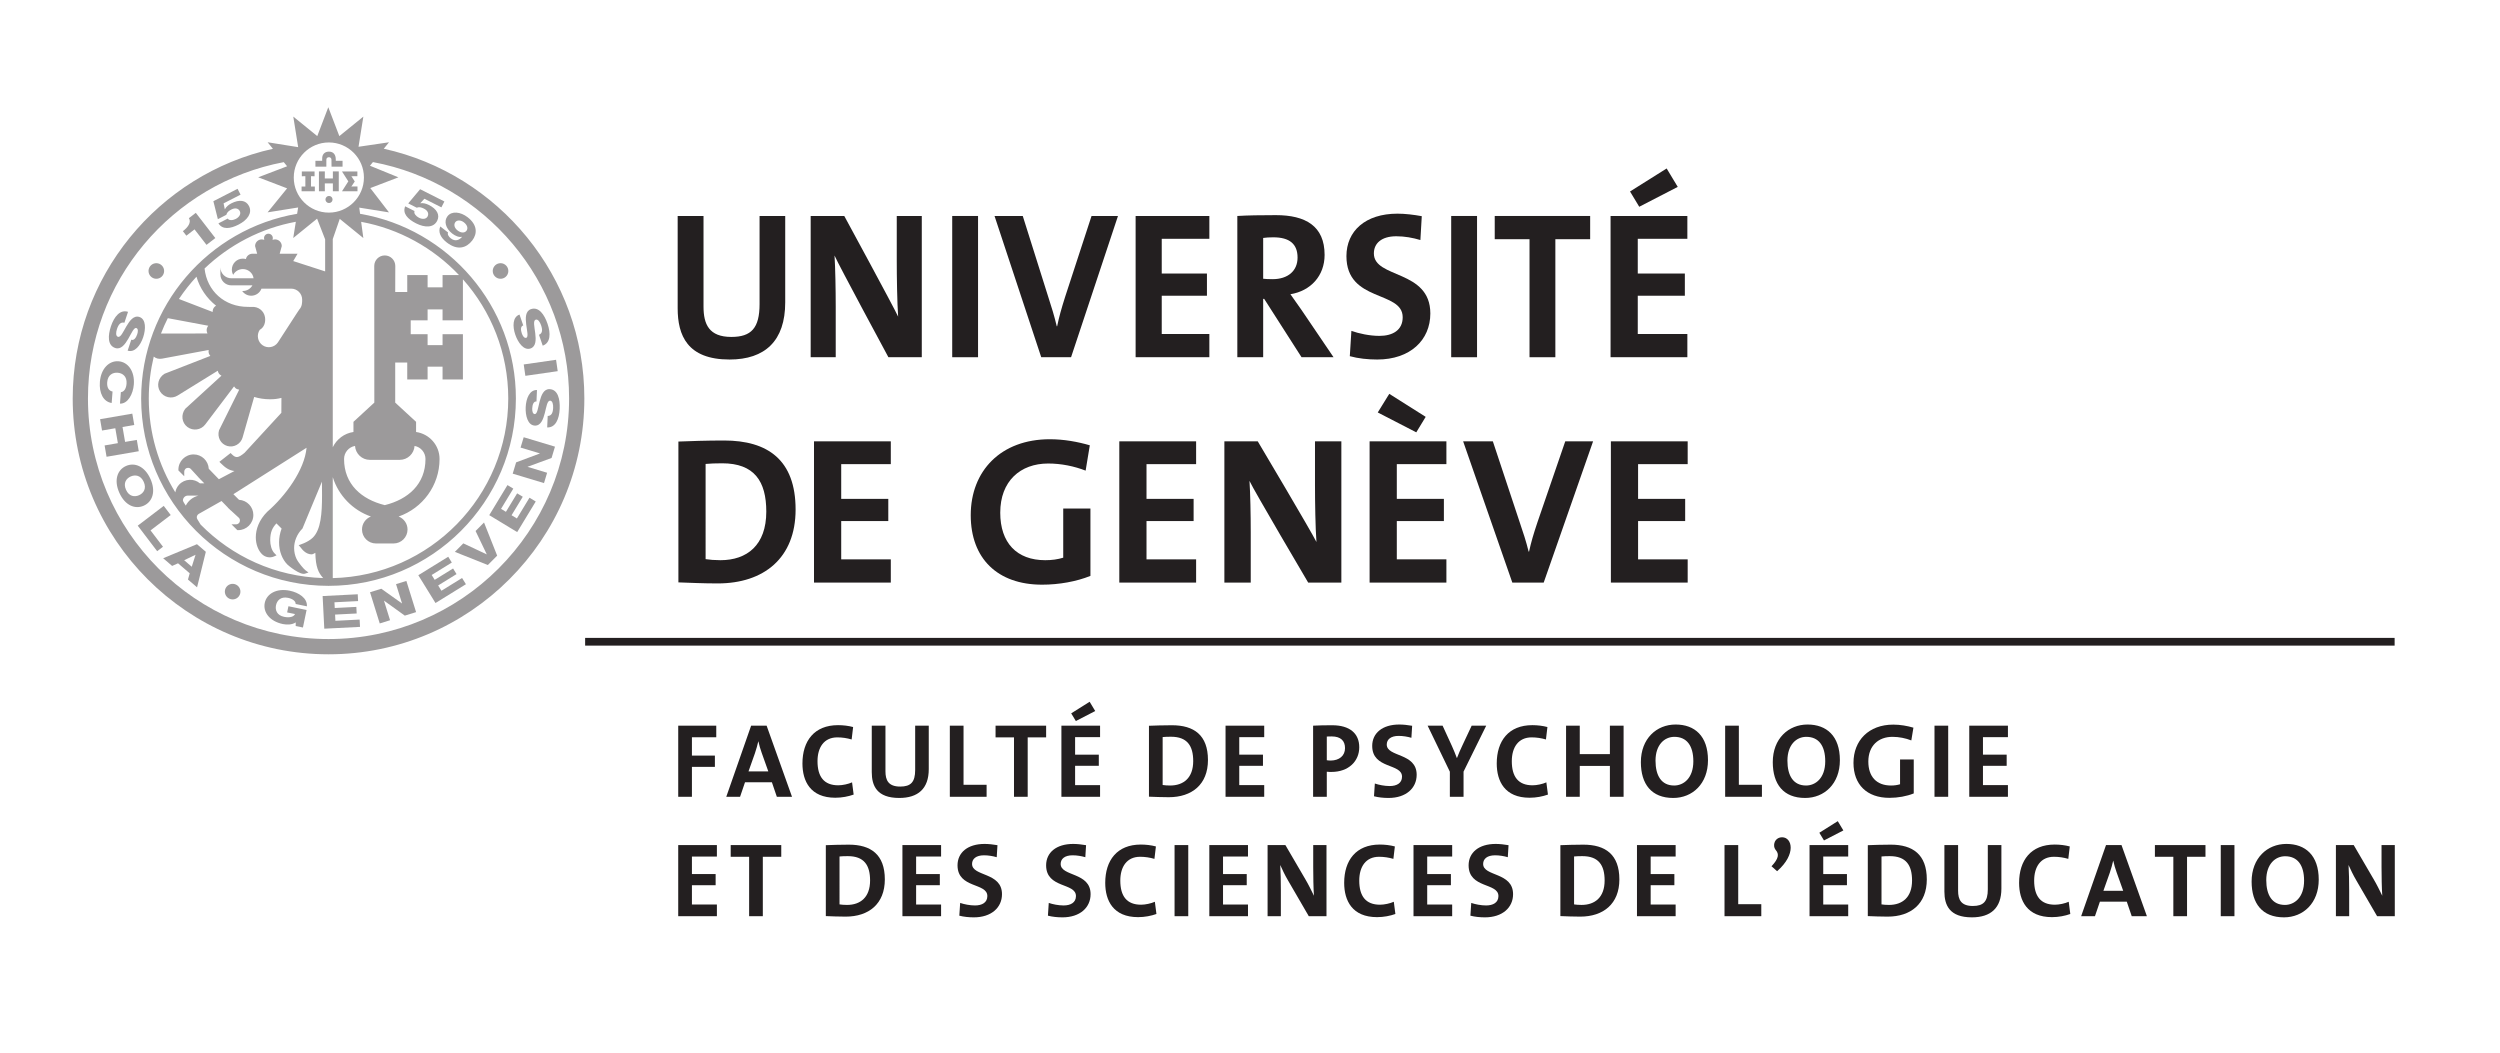 <?xml version="1.0" encoding="UTF-8" standalone="no"?>
<!-- Created with Inkscape (http://www.inkscape.org/) -->

<svg
   xmlns:dc="http://purl.org/dc/elements/1.1/"
   xmlns:cc="http://creativecommons.org/ns#"
   xmlns:rdf="http://www.w3.org/1999/02/22-rdf-syntax-ns#"
   xmlns:svg="http://www.w3.org/2000/svg"
   xmlns="http://www.w3.org/2000/svg"
   xmlns:sodipodi="http://sodipodi.sourceforge.net/DTD/sodipodi-0.dtd"
   xmlns:inkscape="http://www.inkscape.org/namespaces/inkscape"
   version="1.1"
   id="svg2"
   xml:space="preserve"
   width="474.453"
   height="199.773"
   viewBox="0 0 474.453 199.773"
   sodipodi:docname="fapse_noir.svg"
   inkscape:version="0.92.3 (2405546, 2018-03-11)"><defs
     id="defs6" /><sodipodi:namedview
     pagecolor="#ffffff"
     bordercolor="#666666"
     borderopacity="1"
     objecttolerance="10"
     gridtolerance="10"
     guidetolerance="10"
     inkscape:pageopacity="0"
     inkscape:pageshadow="2"
     inkscape:window-width="640"
     inkscape:window-height="480"
     id="namedview4"
     showgrid="false"
     inkscape:zoom="0.75033722"
     inkscape:cx="237.22667"
     inkscape:cy="99.886665"
     inkscape:window-x="0"
     inkscape:window-y="0"
     inkscape:window-maximized="0"
     inkscape:current-layer="g10" /><g
     id="g10"
     inkscape:groupmode="layer"
     inkscape:label="ink_ext_XXXXXX"
     transform="matrix(1.333,0,0,-1.333,0,199.773)"><g
       id="g12"
       transform="scale(0.1)"><path
         d="m 1038.68,986.813 c -60.278,0 -73.871,34.547 -73.871,72.987 v 131.39 h 36.801 v -129.01 c 0,-25.32 7.93,-43.2 39.63,-43.2 28.3,0 40.17,12.52 40.17,46.78 v 125.43 h 36.52 v -123.05 c 0,-54.82 -28.86,-81.327 -79.25,-81.327"
         style="fill:#231f20;fill-opacity:1;fill-rule:nonzero;stroke:none"
         id="path14"
         inkscape:connector-curvature="0" /><path
         d="m 1264.83,990.082 c 0,0 -71.04,131.688 -76.7,144.798 1.13,-17.29 1.7,-48.87 1.7,-72.99 v -71.808 h -35.66 V 1191.19 H 1202 c 0,0 69.62,-128.11 76.69,-143.3 -1.4,20.25 -1.97,56 -1.97,80.74 v 62.56 h 35.64 V 990.082 h -47.53"
         style="fill:#231f20;fill-opacity:1;fill-rule:nonzero;stroke:none"
         id="path16"
         inkscape:connector-curvature="0" /><path
         d="m 1355.68,990.082 v 201.108 h 36.78 V 990.082 h -36.78"
         style="fill:#231f20;fill-opacity:1;fill-rule:nonzero;stroke:none"
         id="path18"
         inkscape:connector-curvature="0" /><path
         d="m 1524.88,990.082 h -42.46 l -66.5,201.108 h 40.19 l 37.07,-117.68 c 3.68,-11.33 7.93,-24.74 11.33,-39.33 h 0.57 c 2.83,13.71 5.94,24.72 11.31,41.71 l 37.65,115.3 h 37.64 l -66.8,-201.108"
         style="fill:#231f20;fill-opacity:1;fill-rule:nonzero;stroke:none"
         id="path20"
         inkscape:connector-curvature="0" /><path
         d="m 1616.8,990.082 v 201.108 h 104.98 v -32.48 h -67.8 v -49.46 h 64.36 v -31.58 h -64.36 v -54.51 h 67.8 V 990.082 H 1616.8"
         style="fill:#231f20;fill-opacity:1;fill-rule:nonzero;stroke:none"
         id="path22"
         inkscape:connector-curvature="0" /><path
         d="m 1812.83,1160.8 c -5.37,0 -10.74,-0.3 -14.43,-0.9 v -58.09 c 2.56,-0.3 7.65,-0.6 13.3,-0.6 22.09,0 35.66,11.92 35.66,30.69 0,19.37 -11.31,28.9 -34.53,28.9 z m 40.2,-170.718 -53.21,83.128 h -1.42 v -83.128 h -36.8 v 201.108 c 15,0.9 32.83,1.19 54.92,1.19 42.17,0 69.34,-15.49 69.34,-56.6 0,-29.81 -19.81,-51.25 -48.67,-56.02 5.37,-7.44 10.74,-15.19 15.56,-22.05 l 45.84,-67.628 h -45.56"
         style="fill:#231f20;fill-opacity:1;fill-rule:nonzero;stroke:none"
         id="path24"
         inkscape:connector-curvature="0" /><path
         d="m 1960.8,986.813 c -13.57,0 -27.17,1.484 -39.06,4.765 l 2.26,36.042 c 10.77,-3.87 26.06,-7.15 39.93,-7.15 18.67,0 33.1,8.04 33.1,26.52 0,38.44 -80.1,20.86 -80.1,86.99 0,35.76 26.9,60.49 72.74,60.49 10.76,0 23.22,-1.5 34.53,-3.58 l -1.97,-33.96 c -10.77,3.27 -22.64,5.36 -34.26,5.36 -21.21,0 -31.97,-10.13 -31.97,-24.43 0,-36.05 80.39,-22.65 80.39,-85.51 0,-37.84 -28.6,-65.537 -75.59,-65.537"
         style="fill:#231f20;fill-opacity:1;fill-rule:nonzero;stroke:none"
         id="path26"
         inkscape:connector-curvature="0" /><path
         d="m 2066.09,990.082 v 201.108 h 36.8 V 990.082 h -36.8"
         style="fill:#231f20;fill-opacity:1;fill-rule:nonzero;stroke:none"
         id="path28"
         inkscape:connector-curvature="0" /><path
         d="M 2214.39,1158.12 V 990.082 h -36.79 v 168.038 h -49.53 v 33.07 h 135.86 v -33.07 h -49.54"
         style="fill:#231f20;fill-opacity:1;fill-rule:nonzero;stroke:none"
         id="path30"
         inkscape:connector-curvature="0" /><path
         d="m 2333.81,1204.29 -13.11,21.76 52.13,32.77 15.8,-26.22 z m -40.82,-214.208 v 201.108 h 109.33 v -32.48 h -70.6 v -49.46 h 67.03 v -31.58 h -67.03 v -54.51 h 70.6 v -33.078 h -109.33"
         style="fill:#231f20;fill-opacity:1;fill-rule:nonzero;stroke:none"
         id="path32"
         inkscape:connector-curvature="0" /><path
         d="m 1028.13,839.059 c -8.95,0 -17.29,-0.305 -23.55,-0.899 V 702.602 c 5.37,-0.887 13.41,-1.493 21.15,-1.493 37.85,0 65.25,21.454 65.25,69.121 0,43.204 -16.97,68.829 -62.85,68.829 z m -6.27,-171.016 c -20.86,0 -39.024,0.898 -56.016,1.484 v 200.508 c 15.801,0.606 40.236,1.492 64.966,1.492 62.26,0 101.89,-27.703 101.89,-98.308 0,-69.121 -45.29,-105.176 -110.84,-105.176"
         style="fill:#231f20;fill-opacity:1;fill-rule:nonzero;stroke:none"
         id="path34"
         inkscape:connector-curvature="0" /><path
         d="m 1158.91,669.234 v 201.102 h 109.34 v -32.469 h -70.61 v -49.453 h 67.03 v -31.582 h -67.03 v -54.531 h 70.61 v -33.067 h -109.34"
         style="fill:#231f20;fill-opacity:1;fill-rule:nonzero;stroke:none"
         id="path36"
         inkscape:connector-curvature="0" /><path
         d="m 1545.63,828.629 c -16.1,6.25 -34.58,10.125 -53.34,10.125 -39.63,0 -68.23,-25.027 -68.23,-70.008 0,-42.609 23.24,-67.637 64.07,-67.637 9.53,0 17.87,1.192 25.6,3.575 v 70.019 h 38.73 v -95.937 c -19.96,-8.047 -44.69,-12.512 -68.81,-12.512 -63.77,0 -101.6,37.539 -101.6,98.918 0,63.164 42.91,108.144 112.62,108.144 19.96,0 39.63,-3.574 56.91,-8.632 l -5.95,-36.055"
         style="fill:#231f20;fill-opacity:1;fill-rule:nonzero;stroke:none"
         id="path38"
         inkscape:connector-curvature="0" /><path
         d="m 1593.57,669.234 v 201.102 h 109.36 v -32.469 h -70.63 v -49.453 h 67.06 v -31.582 h -67.06 v -54.531 h 70.63 v -33.067 h -109.36"
         style="fill:#231f20;fill-opacity:1;fill-rule:nonzero;stroke:none"
         id="path40"
         inkscape:connector-curvature="0" /><path
         d="m 1862.48,669.234 c 0,0 -77.62,131.68 -83.57,144.793 1.19,-17.273 1.79,-48.855 1.79,-72.996 v -71.797 h -37.54 v 201.102 h 47.52 c 0,0 76.12,-128.113 83.56,-143.309 -1.49,20.262 -2.07,56.016 -2.07,80.743 v 62.566 h 37.54 V 669.234 h -47.23"
         style="fill:#231f20;fill-opacity:1;fill-rule:nonzero;stroke:none"
         id="path42"
         inkscape:connector-curvature="0" /><path
         d="m 2016.37,883.148 -54.83,28.301 16.39,26.516 51.84,-32.774 z m -66.45,-213.914 v 201.102 h 109.34 v -32.469 h -70.61 v -49.453 h 67.03 v -31.582 h -67.03 v -54.531 h 70.61 v -33.067 h -109.34"
         style="fill:#231f20;fill-opacity:1;fill-rule:nonzero;stroke:none"
         id="path44"
         inkscape:connector-curvature="0" /><path
         d="m 2197.79,669.234 h -44.68 l -70.02,201.102 h 42.3 l 39.04,-117.684 c 3.87,-11.32 8.34,-24.726 11.92,-39.328 h 0.58 c 2.99,13.703 6.27,24.739 11.94,41.711 l 39.61,115.301 h 39.63 l -70.32,-201.102"
         style="fill:#231f20;fill-opacity:1;fill-rule:nonzero;stroke:none"
         id="path46"
         inkscape:connector-curvature="0" /><path
         d="m 2293.44,669.234 v 201.102 h 109.33 v -32.469 h -70.6 v -49.453 h 67.03 v -31.582 h -67.03 v -54.531 h 70.6 v -33.067 h -109.33"
         style="fill:#231f20;fill-opacity:1;fill-rule:nonzero;stroke:none"
         id="path48"
         inkscape:connector-curvature="0" /><path
         d="m 276.957,1172.11 17.063,-22.06 12.523,9.69 -27.789,35.92 -9.809,-7.58 c 3.899,-6.05 -1.695,-13.34 -8.593,-18.51 l 4.984,-6.45 11.621,8.99"
         style="fill:#9c9a9b;fill-opacity:1;fill-rule:nonzero;stroke:none"
         id="path50"
         inkscape:connector-curvature="0" /><path
         d="m 322.25,1192.84 c 0.863,3.51 3.355,5.59 7.109,7.53 5.481,2.81 10.004,1.7 12.032,-2.25 2.023,-3.94 -0.578,-8.49 -5.743,-11.15 -3.992,-2.05 -9.636,-2.61 -11.355,0.55 l -13.301,-6.84 c 5.75,-9.28 16.867,-7.81 28.766,-1.71 12.676,6.51 19.816,16.48 14.699,26.44 -4.316,8.41 -13.875,9.51 -25.066,3.77 -4.153,-2.13 -7.426,-5 -9.157,-8.38 l -0.156,-0.07 -1.75,8.41 24.188,12.41 -4.289,8.35 -34.434,-17.68 6.406,-25.58 12.051,6.2"
         style="fill:#9c9a9b;fill-opacity:1;fill-rule:nonzero;stroke:none"
         id="path52"
         inkscape:connector-curvature="0" /><path
         d="m 610.707,1206.8 c -4.16,2.1 -8.398,3.08 -12.148,2.49 l -0.157,0.08 5.778,6.35 24.258,-12.25 4.234,8.37 -34.547,17.45 -16.918,-20.21 12.094,-6.12 c 3.347,1.38 6.504,0.59 10.269,-1.3 5.496,-2.79 7.254,-7.11 5.258,-11.06 -1.996,-3.96 -7.219,-4.53 -12.398,-1.91 -4.004,2.02 -7.778,6.27 -6.239,9.5 l -13.343,6.75 c -4.121,-10.12 3.59,-18.24 15.523,-24.28 12.723,-6.43 24.984,-6.35 30.039,3.65 4.262,8.44 -0.472,16.82 -11.703,22.49"
         style="fill:#9c9a9b;fill-opacity:1;fill-rule:nonzero;stroke:none"
         id="path54"
         inkscape:connector-curvature="0" /><path
         d="m 664.141,1170.13 c -2.508,-3.24 -7.602,-3.5 -12.618,0.37 -4.867,3.77 -5.761,8.66 -3.168,12 2.309,3 7.614,3.1 12.067,-0.35 5.082,-3.92 6.187,-8.81 3.719,-12.02 z m 1.574,19.3 c -10.094,7.8 -22.652,9.1 -28.59,1.43 -5.414,-7.02 -2.828,-17.33 6.777,-24.76 4.172,-3.23 9.536,-5.64 13.84,-4.52 l 0.145,-0.11 c -3.946,-4.53 -9.629,-7.14 -16.032,-2.19 -1.464,1.13 -2.792,2.57 -3.539,4.06 -0.789,1.42 -1.011,3 -0.418,4.35 l -11.062,8.56 c -3.473,-7.95 0.504,-16.04 9.34,-22.87 15.457,-11.94 28.121,-7.49 36.133,2.87 7.453,9.64 7.531,22.26 -6.594,33.18"
         style="fill:#9c9a9b;fill-opacity:1;fill-rule:nonzero;stroke:none"
         id="path56"
         inkscape:connector-curvature="0" /><path
         d="m 164.102,1003.19 c 7.968,-2.64 13.824,5.05 18.464,13.06 4.676,8.09 8.149,16.49 11.551,15.37 2.899,-0.96 2.387,-5.43 1.281,-8.77 -1.585,-4.77 -4.574,-9.44 -8.507,-7.85 l -5.149,-15.523 c 9.992,-3.223 18.215,7.293 22.141,19.163 3.715,11.2 4.281,25.54 -5.363,28.74 -8.106,2.68 -13.915,-5.31 -18.532,-13.22 -4.644,-8 -8.195,-16.28 -12.101,-14.98 -3.278,1.09 -2.907,6.34 -1.356,11.02 2.176,6.58 5.289,10.37 10.594,8.98 l 5.148,15.54 c -11.351,3.66 -19.808,-6.97 -24.351,-20.65 -4.336,-13.11 -5.016,-27.17 6.18,-30.88"
         style="fill:#9c9a9b;fill-opacity:1;fill-rule:nonzero;stroke:none"
         id="path58"
         inkscape:connector-curvature="0" /><path
         d="m 158.984,924.918 1.25,16.309 c -5.289,1.023 -8.199,5.664 -7.613,13.3 0.82,10.516 8.02,14.024 14.906,13.485 6.887,-0.535 13.457,-5.098 12.649,-15.614 -0.524,-6.847 -3.375,-11.574 -8.121,-12.082 l -1.258,-16.308 c 11.211,-0.438 18.711,13.722 19.738,27.246 1.473,18.926 -8.305,32.031 -21.75,33.066 -13.449,1.035 -25.117,-10.41 -26.582,-29.355 -1.219,-15.879 4.887,-28.27 16.781,-30.047"
         style="fill:#9c9a9b;fill-opacity:1;fill-rule:nonzero;stroke:none"
         id="path60"
         inkscape:connector-curvature="0" /><path
         d="m 194.797,872.387 -16.707,-2.86 -3.656,21.231 16.699,2.871 -2.778,16.133 -45.851,-7.903 2.777,-16.132 18.883,3.261 3.656,-21.238 -18.879,-3.262 2.782,-16.125 45.843,7.903 -2.769,16.121"
         style="fill:#9c9a9b;fill-opacity:1;fill-rule:nonzero;stroke:none"
         id="path62"
         inkscape:connector-curvature="0" /><path
         d="m 198.004,793.648 c -6.305,-2.824 -14.254,-1.964 -18.578,7.676 -4.321,9.629 0.336,16.153 6.633,18.973 6.304,2.812 14.257,1.953 18.582,-7.676 4.32,-9.629 -0.325,-16.152 -6.637,-18.973 z m 16.152,23.243 c -8.101,18.054 -22.476,23.855 -34.793,18.339 -12.3,-5.527 -17.539,-20.117 -9.441,-38.183 8.098,-18.059 22.465,-23.84 34.773,-18.332 12.317,5.519 17.551,20.109 9.461,38.176"
         style="fill:#9c9a9b;fill-opacity:1;fill-rule:nonzero;stroke:none"
         id="path64"
         inkscape:connector-curvature="0" /><path
         d="m 243.027,765.426 -9.914,13.027 -37.008,-28.183 27.649,-36.329 8.293,6.309 -17.734,23.309 28.714,21.867"
         style="fill:#9c9a9b;fill-opacity:1;fill-rule:nonzero;stroke:none"
         id="path66"
         inkscape:connector-curvature="0" /><path
         d="m 273.02,691.773 -10.809,9.286 16.016,7.714 0.136,-0.105 z m -40.723,12.129 12.754,-10.949 8.429,3.75 16.618,-14.277 -2.496,-8.836 12.945,-11.125 12.488,50.598 -12.605,10.828 -48.133,-19.989"
         style="fill:#9c9a9b;fill-opacity:1;fill-rule:nonzero;stroke:none"
         id="path68"
         inkscape:connector-curvature="0" /><path
         d="m 410.059,647.535 c 6.461,-1.34 11.14,-4.765 10.847,-8.769 l 16.024,-3.321 c 0.902,11.727 -11.66,19.59 -24.41,22.235 -18.602,3.859 -32.848,-4.18 -35.586,-17.383 -2.735,-13.203 7.136,-26.231 25.742,-30.086 5.687,-1.184 13.242,-1.152 18.375,2.371 l -0.082,-5.164 10.332,-2.148 5.176,24.949 -25.84,5.351 -1.828,-8.797 11.203,-2.324 c -1.727,-3.965 -7.641,-5.605 -15.563,-3.957 -10.332,2.141 -12.894,9.727 -11.496,16.485 1.406,6.757 6.77,12.707 17.106,10.558"
         style="fill:#9c9a9b;fill-opacity:1;fill-rule:nonzero;stroke:none"
         id="path70"
         inkscape:connector-curvature="0" /><path
         d="m 477.512,614.84 -0.449,8.848 30.746,1.562 -0.481,9.375 -30.746,-1.574 -0.41,8.137 33.641,1.718 -0.493,9.696 -49.984,-2.539 2.363,-46.465 50.864,2.578 -0.528,10.41 -34.523,-1.746"
         style="fill:#9c9a9b;fill-opacity:1;fill-rule:nonzero;stroke:none"
         id="path72"
         inkscape:connector-curvature="0" /><path
         d="m 563.848,667.016 8.523,-27.371 -0.164,-0.051 -29.352,20.89 -16.042,-5 13.832,-44.425 14.699,4.582 -8.625,27.683 0.172,0.059 29.449,-21.199 16.043,5 -13.836,44.414 -14.699,-4.582"
         style="fill:#9c9a9b;fill-opacity:1;fill-rule:nonzero;stroke:none"
         id="path74"
         inkscape:connector-curvature="0" /><path
         d="m 628.461,657.613 -4.656,7.539 26.183,16.18 -4.925,7.981 -26.196,-16.184 -4.281,6.934 28.668,17.707 -5.106,8.261 -42.582,-26.308 24.454,-39.582 43.324,26.769 -5.473,8.867 -29.41,-18.164"
         style="fill:#9c9a9b;fill-opacity:1;fill-rule:nonzero;stroke:none"
         id="path76"
         inkscape:connector-curvature="0" /><path
         d="m 677.078,742.68 15.891,-33.114 -0.121,-0.128 -33.239,15.636 -12.015,-12.121 46.969,-18.711 13.253,13.36 -18.711,47.187 -12.027,-12.109"
         style="fill:#9c9a9b;fill-opacity:1;fill-rule:nonzero;stroke:none"
         id="path78"
         inkscape:connector-curvature="0" /><path
         d="m 735.891,760.512 -7.578,4.601 15.964,26.317 -8.027,4.863 -15.961,-26.316 -6.965,4.226 17.469,28.801 -8.305,5.039 -25.949,-42.805 39.777,-24.121 26.414,43.555 -8.917,5.402 -17.922,-29.562"
         style="fill:#9c9a9b;fill-opacity:1;fill-rule:nonzero;stroke:none"
         id="path80"
         inkscape:connector-curvature="0" /><path
         d="m 741.145,861.441 27.449,-8.273 -0.043,-0.164 -33.75,-12.617 -4.852,-16.086 44.555,-13.426 4.441,14.734 -27.769,8.371 0.054,0.165 34.059,12.531 4.844,16.082 -44.547,13.418 -4.441,-14.735"
         style="fill:#9c9a9b;fill-opacity:1;fill-rule:nonzero;stroke:none"
         id="path82"
         inkscape:connector-curvature="0" /><path
         d="m 782.5,944.633 c -8.398,0.371 -11.93,-8.621 -14.219,-17.598 -2.289,-9.051 -3.34,-18.074 -6.926,-17.918 -3.058,0.137 -3.773,4.571 -3.617,8.086 0.223,5.008 1.825,10.313 6.047,9.852 l 0.727,16.347 c -10.489,0.383 -15.532,-11.992 -16.094,-24.472 -0.523,-11.778 2.844,-25.742 12.992,-26.192 8.531,-0.379 11.942,8.887 14.231,17.766 2.289,8.973 3.464,17.898 7.566,17.723 3.453,-0.157 4.523,-5.313 4.309,-10.235 -0.309,-6.941 -2.274,-11.433 -7.754,-11.543 l -0.723,-16.347 c 11.914,-0.438 17.168,12.101 17.809,26.503 0.613,13.809 -2.567,27.5 -14.348,28.028"
         style="fill:#9c9a9b;fill-opacity:1;fill-rule:nonzero;stroke:none"
         id="path84"
         inkscape:connector-curvature="0" /><path
         d="m 747.969,963.598 46.051,6.64 -2.336,16.192 -46.047,-6.629 2.332,-16.203"
         style="fill:#9c9a9b;fill-opacity:1;fill-rule:nonzero;stroke:none"
         id="path86"
         inkscape:connector-curvature="0" /><path
         d="m 755.309,1002.54 c 8.07,2.77 7.843,12.64 6.726,21.74 -1.156,9.18 -3.328,17.92 0.559,19.26 3.261,1.12 6.152,-3.28 7.75,-7.94 2.254,-6.58 2.074,-11.47 -2.985,-13.58 l 5.309,-15.48 c 11.25,3.95 11.551,17.54 6.863,31.19 -4.476,13.06 -12.453,24.64 -23.601,20.82 -7.95,-2.73 -7.942,-12.39 -6.793,-21.58 1.179,-9.27 3.504,-18.05 0.117,-19.21 -2.899,-0.99 -5.191,2.87 -6.328,6.19 -1.625,4.75 -2.074,10.26 2.019,11.4 l -5.316,15.47 c -9.887,-3.48 -10.059,-16.84 -6.008,-28.66 3.824,-11.15 12.067,-22.926 21.688,-19.62"
         style="fill:#9c9a9b;fill-opacity:1;fill-rule:nonzero;stroke:none"
         id="path88"
         inkscape:connector-curvature="0" /><path
         d="m 322.355,663.051 c -3.695,-4.891 -2.707,-11.856 2.188,-15.547 4.895,-3.699 11.852,-2.715 15.535,2.18 3.699,4.902 2.727,11.855 -2.168,15.546 -4.906,3.692 -11.863,2.715 -15.555,-2.179"
         style="fill:#9c9a9b;fill-opacity:1;fill-rule:nonzero;stroke:none"
         id="path90"
         inkscape:connector-curvature="0" /><path
         d="m 231.531,1106.32 c 3.614,4.97 2.532,11.9 -2.422,15.51 -4.961,3.62 -11.89,2.54 -15.515,-2.42 -3.614,-4.96 -2.531,-11.89 2.422,-15.51 4.961,-3.61 11.906,-2.53 15.515,2.42"
         style="fill:#9c9a9b;fill-opacity:1;fill-rule:nonzero;stroke:none"
         id="path92"
         inkscape:connector-curvature="0" /><path
         d="m 703.652,1119.41 c -3.613,-4.96 -2.531,-11.89 2.434,-15.51 4.949,-3.61 11.894,-2.53 15.508,2.42 3.609,4.97 2.527,11.9 -2.422,15.51 -4.961,3.62 -11.899,2.54 -15.52,-2.42"
         style="fill:#9c9a9b;fill-opacity:1;fill-rule:nonzero;stroke:none"
         id="path94"
         inkscape:connector-curvature="0" /><path
         d="m 495.906,1240.46 -9.011,-14.12 h 22.058 v 6.84 l -8.687,-0.04 4.812,7.19 -4.812,7.42 8.535,0.05 v 6.75 h -21.906 l 9.011,-14.09"
         style="fill:#9c9a9b;fill-opacity:1;fill-rule:nonzero;stroke:none"
         id="path96"
         inkscape:connector-curvature="0" /><path
         d="m 448.23,1233.14 -5.437,-0.06 v 14.72 l 5.059,-0.05 v 6.8 h -18.145 v -6.8 l 5.039,0.05 v -14.72 l -5.371,0.06 v -6.8 h 18.855 v 6.8"
         style="fill:#9c9a9b;fill-opacity:1;fill-rule:nonzero;stroke:none"
         id="path98"
         inkscape:connector-curvature="0" /><path
         d="m 473.918,1244.61 h -11.484 l 0.046,10.03 h -8.417 v -28.3 h 8.417 l -0.046,11.25 h 11.484 v -11.25 h 8.395 v 28.3 h -8.395 v -10.03"
         style="fill:#9c9a9b;fill-opacity:1;fill-rule:nonzero;stroke:none"
         id="path100"
         inkscape:connector-curvature="0" /><path
         d="m 464.641,1271.38 c 0,2.13 1.531,3.48 3.757,3.48 2,0 3.497,-1.52 3.497,-3.48 l 0.109,-10 h 15.691 v 8.4 h -9.621 l -0.039,2.15 c -0.055,6.02 -2.84,10.88 -9.695,10.88 -5.266,0 -8.906,-2.95 -9.551,-8.01 -0.117,-1.07 -0.117,-2.21 -0.117,-3.31 v -1.71 h -9.609 l -0.008,-8.4 h 15.562 l 0.024,10"
         style="fill:#9c9a9b;fill-opacity:1;fill-rule:nonzero;stroke:none"
         id="path102"
         inkscape:connector-curvature="0" /><path
         d="m 468.398,1219.7 c -2.785,0 -5.046,-2.26 -5.046,-5.06 0,-2.78 2.261,-5.05 5.046,-5.05 2.793,0 5.059,2.27 5.059,5.05 0,2.8 -2.266,5.06 -5.059,5.06"
         style="fill:#9c9a9b;fill-opacity:1;fill-rule:nonzero;stroke:none"
         id="path104"
         inkscape:connector-curvature="0" /><path
         d="m 467.727,588.852 c -188.86,0 -342.5,153.652 -342.5,342.511 0,167.067 120.269,306.507 278.773,336.467 l 4.77,-5.88 -41.153,-15.7 41.133,-15.73 -27.781,-34.18 43.484,6.94 -1.441,-8.98 C 297.148,1172.96 200.969,1063.21 200.969,931.363 c 0,-147.09 119.668,-266.769 266.758,-266.769 147.086,0 266.753,119.679 266.753,266.769 0,131.777 -96.062,241.477 -221.824,262.907 l -1.187,8.81 42.359,-6.79 -26.648,34.61 40.039,15.3 -40.5,16.51 4.238,5.22 c 158.731,-29.77 279.27,-169.32 279.27,-336.567 0,-188.859 -153.649,-342.511 -342.5,-342.511 z m -50.247,538.118 6.165,10.47 h -25.461 l 2.976,10.88 c 0,5.25 -4.246,9.51 -9.5,9.51 -1.273,0 -2.484,-0.27 -3.594,-0.72 0.211,0.95 0.352,1.86 0.352,2.55 0,3.46 -2.805,6.27 -6.262,6.27 -3.457,0 -6.265,-2.81 -6.265,-6.27 0,-0.69 0.14,-1.6 0.347,-2.55 -1.105,0.45 -2.312,0.72 -3.582,0.72 -5.254,0 -9.504,-4.26 -9.504,-9.51 l 2.969,-10.88 h -6.707 c -4.609,0 -8.445,-3.28 -9.316,-7.62 -1.399,0.39 -2.864,0.63 -4.375,0.63 -8.633,0 -15.625,-7 -15.625,-15.63 0,-2.69 0.695,-5.23 1.882,-7.44 2.649,4.88 7.805,8.19 13.735,8.19 5.32,0 10.008,-2.66 12.832,-6.73 0.332,-0.46 0.633,-0.95 0.906,-1.46 0.813,-1.5 1.27,-3.18 1.555,-4.92 h -31.606 c -8.632,0 -15.625,7.01 -15.625,15.62 v -3.26 -3.53 -3.27 c 0,-8.63 6.993,-15.62 15.625,-15.62 h 29.953 c -2.667,-4.79 -7.761,-8.03 -13.64,-8.03 -0.305,0 -0.61,0.02 -0.918,0.04 2.82,-4.08 7.527,-6.76 12.871,-6.76 6.668,0 12.352,4.19 14.59,10.08 h 42.312 c 8.621,0 15.625,-6.99 15.625,-15.62 0,-4.01 0.02,-9.66 -3.984,-13.95 l -3.898,-5.85 -26.653,-41.13 c -4.863,-7.14 -14.582,-8.98 -21.719,-4.11 -7.121,4.86 -8.996,14.88 -4.132,22.01 6.203,3.44 8.632,10.58 7.476,18.01 -1.433,9.18 -9.824,15.49 -18.965,14.57 l -5.254,0.11 c -33.418,0 -58.375,22.6 -61.828,54.63 35.27,33.65 80.102,57.33 129.95,66.53 l -3.708,-23.13 33.969,27.58 11.461,-29.47 v -45.62 z M 280.293,763.512 c 0.336,1.414 1.195,2.617 2.434,3.398 l 32.671,18.457 9.149,-9.406 -0.133,-0.106 2.25,-2.07 1.68,-1.719 0.101,0.079 11.672,-10.723 c 2.035,-2.051 2.035,-5.527 -0.097,-7.656 -1.032,-1.028 -2.407,-1.602 -3.868,-1.602 h -6.562 l 8.308,-8.293 h 1.125 c 5.786,-0.008 11.227,2.258 15.325,6.34 4.09,4.102 6.343,9.531 6.343,15.332 0,11.523 -9.058,20.879 -20.418,21.543 -2.546,2.559 -6.195,6.191 -8.007,8.008 5.199,3.301 95.754,60.761 104.183,66.101 -2.836,-31.668 -30.16,-68.836 -55.941,-91.113 -11.797,-11.797 -16.328,-24.961 -16.328,-36.367 0,-10.067 3.531,-18.758 8.707,-23.934 4.535,-4.531 11.445,-5.898 17.191,-3.371 l 3.633,1.594 -2.809,2.812 c -4.57,4.571 -6.195,12.539 -6.195,18.477 0,11.914 3.074,17.969 8.832,24.219 1.223,-1.211 3.785,-3.782 7.383,-7.383 -2.438,-6.582 -3.609,-13.223 -3.609,-19.59 0,-12.734 4.5,-24.277 11.941,-31.719 1.551,-1.554 18.047,-15.234 24.98,-12.91 l 4.965,1.68 -4.226,3.086 c -2.422,1.777 -10.227,10.867 -12.871,16.414 -2.122,4.433 -3.379,9.758 -3.379,15.383 0,9.062 3.703,19.558 11.902,27.754 0.434,0.644 18.508,45.234 27.727,66.718 0.003,-0.488 0.011,-4.218 0.011,-4.218 0.059,-5.059 0.114,-10.059 0.114,-14.961 0,-25.95 -1.575,-48.985 -12.985,-60.403 -7.09,-7.09 -20.273,-10.84 -20.273,-10.84 l 3.418,-4.023 c 0.332,-0.379 5.816,-8.828 14.683,-9.109 2.114,-0.078 3.782,1.347 5.621,2.214 0.461,-20.32 4.289,-28.289 11.122,-35.945 -68.168,2.012 -129.727,30.77 -174.489,76.18 l -4.597,7.551 c -0.547,0.867 -0.825,1.855 -0.825,2.871 0,0.41 0.047,0.828 0.141,1.25 z m -19.848,22.734 c 0,1.602 0.641,3.301 1.84,4.57 1.246,1.387 2.949,2.168 4.809,2.247 l 15.586,-0.04 c -7.785,-1.777 -14.5,-6.894 -18.192,-14.199 -1.91,2.774 -3.843,5.899 -4.043,7.207 0,0.078 0,0.157 0,0.215 z m -29.504,201.856 c 0,0 31.664,5.906 66.129,12.328 -0.261,-1.782 -0.25,-3.617 0.45,-5.414 0.46,-1.192 1.179,-2.168 1.96,-3.067 l -65.132,-25.363 c -9.11,-5.555 -11.743,-16.746 -6.489,-25.234 2.539,-4.11 6.536,-6.981 11.243,-8.094 4.707,-1.113 9.57,-0.313 13.679,2.226 l 57.231,35.371 c 0.394,-1.757 1.066,-3.457 2.371,-4.882 0.847,-0.938 1.879,-1.602 2.933,-2.16 l -51.589,-47.157 c -6.481,-8.476 -4.903,-19.855 3.05,-25.879 7.965,-6.027 19.352,-4.445 25.375,3.516 l 41.063,54.258 c 0.945,-1.485 2.14,-2.824 3.836,-3.672 0.902,-0.449 1.855,-0.586 2.797,-0.754 0.207,-0.145 0.39,-0.301 0.59,-0.437 L 311.832,886.07 c -2.91,-9.953 2.5,-19.687 11.813,-22.363 9.308,-2.648 19.046,2.762 21.707,12.07 l 16.511,57.754 c 7.106,-2.129 14.621,-3.301 22.414,-3.301 6.336,0 10.504,0.528 16.407,1.954 -0.055,-10.43 -0.11,-20.332 -0.114,-21.25 -1.386,-1.504 -52.468,-57.012 -52.468,-57.012 -9,-7.383 -12.262,-7.774 -18.106,-1.934 l -1.699,1.7 -15.961,-12.52 2.16,-2.168 c 6.012,-6.016 11.676,-10.156 19.328,-10.898 -11.105,-5.84 -20.57,-10.832 -22.23,-11.7 -1.727,1.778 -9.996,10.352 -14.364,14.871 -0.652,11.368 -10.023,20.442 -21.554,20.442 -11.949,0 -21.672,-9.719 -21.672,-21.66 v -1.133 l 8.301,-8.301 v 6.563 c 0,1.464 0.566,2.832 1.597,3.867 2.133,2.129 5.61,2.129 7.743,0 0,0 6.39,-6.953 10.644,-11.582 l -0.043,-0.051 1.715,-1.766 c 1.203,-1.308 2.039,-2.207 2.039,-2.207 l 0.055,0.059 4.812,-4.941 -6.226,0.007 c -4.114,3.41 -9.227,5.227 -14.602,5.012 -5.793,-0.234 -11.144,-2.695 -15.074,-6.953 -2.848,-3.086 -4.66,-6.856 -5.375,-10.899 -23.93,38.926 -37.766,84.688 -37.766,133.633 0,20.528 2.5,40.477 7.09,59.629 3.191,-2.734 7.313,-3.769 12.027,-2.89 z M 254.734,1073 c 7.496,11.23 15.864,21.84 24.989,31.74 4.597,-16.23 14.672,-30.82 27.91,-41.29 -1.82,-1.1 -3.395,-2.65 -4.227,-4.8 -0.523,-1.37 -0.695,-2.77 -0.629,-4.14 z m 41.77,-38.08 c -1.352,-1.8 -2.305,-3.93 -2.305,-6.35 0,-1.7 0.473,-3.24 1.172,-4.67 l -66.207,-0.13 c 2.91,7.5 6.152,14.8 9.731,21.93 z M 489.855,845.191 c 0,9.325 6.739,17.032 15.59,18.614 0.746,-11.067 9.868,-19.844 21.125,-19.844 h 42.539 c 11.25,0 20.379,8.769 21.125,19.844 8.825,-1.621 15.528,-9.317 15.528,-18.614 0,-35.82 -24.676,-57.461 -57.949,-65.695 -33.27,8.234 -57.958,29.875 -57.958,65.695 z m 38.219,-81.894 c -7.41,-2.902 -12.683,-10.07 -12.683,-18.496 0,-10.977 8.906,-19.883 19.89,-19.883 h 25.051 c 10.984,0 19.895,8.906 19.895,19.883 0,8.426 -5.27,15.594 -12.684,18.496 33.898,11.805 58.27,43.965 58.27,81.894 0,19.629 -14.547,35.723 -33.418,38.446 v 14.465 l -29.719,27.382 v 57.032 h 17.129 v -24.102 h 28.984 v 18.223 h 21.301 v -18.223 h 28.98 v 64.436 h -28.98 v -15.59 h -21.301 v 15.59 h -24.043 v 19.76 h 24.043 v 15.58 h 21.301 v -15.58 h 28.98 v 58.42 c 40.141,-45.17 64.551,-104.608 64.551,-169.667 0,-139.082 -111.535,-252.519 -249.851,-255.754 v 143.743 c 8.187,-26.192 28.453,-47.051 54.304,-56.055 z m -13.886,419.553 c 54.359,-10.02 102.753,-37.22 139.296,-75.8 H 630.09 v -17.46 h -21.301 v 17.46 h -28.984 v -24.12 h -17.129 c 0,0 0.117,36.71 0.117,37.09 0,8.26 -6.723,14.98 -14.984,14.98 -8.262,0 -14.989,-6.72 -14.989,-14.98 0,-0.38 0.118,-194.536 0.118,-194.536 L 503.223,898.102 V 883.637 C 490.156,881.754 479.297,873.375 473.77,861.949 V 1158.3 l 9.941,28.77 33.586,-27.31 z m -45.997,113.01 c 27.547,0 49.954,-22.41 49.954,-49.95 0,-27.53 -22.407,-49.94 -49.954,-49.94 -27.543,0 -49.949,22.41 -49.949,49.94 0,27.54 22.406,49.95 49.949,49.95 z m 78.204,-8.93 7.453,9.18 -43.403,-6.39 6.868,42.91 -34.2,-27.71 -15.711,41.09 -15.703,-41.11 -34.133,27.77 6.946,-43.49 -43.504,6.97 7.562,-9.32 C 225.684,1250.58 103.508,1105 103.508,931.363 c 0,-200.84 163.387,-364.23 364.219,-364.23 200.828,0 364.214,163.39 364.214,364.23 0,173.807 -122.414,319.497 -285.546,355.567"
         style="fill:#9c9a9b;fill-opacity:1;fill-rule:nonzero;stroke:none"
         id="path106"
         inkscape:connector-curvature="0" /><path
         d="M 3409.26,584.996 H 833.07"
         style="fill:none;stroke:#231f20;stroke-width:11;stroke-linecap:butt;stroke-linejoin:miter;stroke-miterlimit:4;stroke-dasharray:none;stroke-opacity:1"
         id="path108"
         inkscape:connector-curvature="0" /><path
         d="M 985.098,449.02 V 422.922 H 1017.8 V 406.871 H 985.098 V 364.27 h -19.5 v 101.25 h 54.152 v -16.5 h -34.652"
         style="fill:#231f20;fill-opacity:1;fill-rule:nonzero;stroke:none"
         id="path110"
         inkscape:connector-curvature="0" /><path
         d="m 1084.4,426.969 c -1.95,5.543 -3.45,10.5 -4.65,16.203 h -0.15 c -1.2,-5.25 -2.85,-11.102 -4.81,-16.953 l -9.14,-25.797 h 28.2 z m 21.6,-62.699 -7.05,20.699 h -38.25 l -7.05,-20.699 H 1034 l 35.4,101.25 h 22.05 L 1127.6,364.27 H 1106"
         style="fill:#231f20;fill-opacity:1;fill-rule:nonzero;stroke:none"
         id="path112"
         inkscape:connector-curvature="0" /><path
         d="m 1189.25,362.922 c -35.4,0 -46.8,23.547 -46.8,48.75 0,32.09 16.8,54.59 50.69,54.59 7.21,0 14.86,-0.891 21.45,-2.692 l -2.09,-17.699 c -6.6,1.949 -13.51,2.988 -20.41,2.988 -18.89,0 -28.19,-14.238 -28.19,-33.89 0,-22.047 9.15,-34.348 29.55,-34.348 6.14,0 14.4,1.801 19.65,4.199 l 2.25,-17.398 c -7.5,-2.703 -16.65,-4.5 -26.1,-4.5"
         style="fill:#231f20;fill-opacity:1;fill-rule:nonzero;stroke:none"
         id="path114"
         inkscape:connector-curvature="0" /><path
         d="m 1280.29,362.609 c -31.95,0 -39.15,17.403 -39.15,36.762 v 66.149 h 19.5 v -64.961 c 0,-12.739 4.2,-21.739 21.01,-21.739 15,0 21.29,6.289 21.29,23.551 v 63.149 h 19.35 v -61.95 c 0,-27.75 -15.29,-40.961 -42,-40.961"
         style="fill:#231f20;fill-opacity:1;fill-rule:nonzero;stroke:none"
         id="path116"
         inkscape:connector-curvature="0" /><path
         d="m 1352.29,364.27 v 101.25 h 19.51 v -84.161 h 32.84 V 364.27 h -52.35"
         style="fill:#231f20;fill-opacity:1;fill-rule:nonzero;stroke:none"
         id="path118"
         inkscape:connector-curvature="0" /><path
         d="M 1463.14,448.859 V 364.27 h -19.5 v 84.589 h -26.25 v 16.661 h 72 v -16.661 h -26.25"
         style="fill:#231f20;fill-opacity:1;fill-rule:nonzero;stroke:none"
         id="path120"
         inkscape:connector-curvature="0" /><path
         d="m 1531.69,472.121 -6.6,10.938 26.25,16.507 7.95,-13.207 z M 1511.14,364.27 v 101.25 h 55.05 v -16.348 h -35.55 V 424.27 h 33.75 v -15.899 h -33.75 V 380.91 h 35.55 v -16.64 h -55.05"
         style="fill:#231f20;fill-opacity:1;fill-rule:nonzero;stroke:none"
         id="path122"
         inkscape:connector-curvature="0" /><path
         d="m 1667.14,449.77 c -4.49,0 -8.7,-0.149 -11.86,-0.461 V 381.07 c 2.71,-0.449 6.76,-0.75 10.66,-0.75 19.05,0 32.85,10.801 32.85,34.789 0,21.762 -8.55,34.661 -31.65,34.661 z m -3.15,-86.098 c -10.5,0 -19.64,0.449 -28.2,0.75 v 100.949 c 7.95,0.301 20.25,0.75 32.7,0.75 31.34,0 51.3,-13.961 51.3,-49.5 0,-34.812 -22.8,-52.949 -55.8,-52.949"
         style="fill:#231f20;fill-opacity:1;fill-rule:nonzero;stroke:none"
         id="path124"
         inkscape:connector-curvature="0" /><path
         d="m 1744.83,364.27 v 101.25 h 55.06 v -16.348 h -35.54 V 424.27 h 33.75 v -15.899 h -33.75 V 380.91 h 35.54 v -16.64 h -55.06"
         style="fill:#231f20;fill-opacity:1;fill-rule:nonzero;stroke:none"
         id="path126"
         inkscape:connector-curvature="0" /><path
         d="m 1895.89,450.219 c -2.4,0 -4.65,0 -6.91,-0.149 v -33.75 c 1.96,-0.3 3.9,-0.449 5.71,-0.449 12,0.149 20.24,6.738 20.24,17.699 0,10.192 -5.84,16.649 -19.04,16.649 z m -0.3,-50.559 c -1.81,0 -4.2,0 -6.61,0.309 V 364.27 h -19.5 v 101.25 c 8.25,0.449 17.26,0.601 27.15,0.601 24.9,0 38.56,-11.551 38.56,-31.351 0,-19.661 -15,-35.11 -39.6,-35.11"
         style="fill:#231f20;fill-opacity:1;fill-rule:nonzero;stroke:none"
         id="path128"
         inkscape:connector-curvature="0" /><path
         d="m 1976.88,362.609 c -7.19,0 -14.4,0.762 -20.7,2.403 l 1.2,18.16 c 5.71,-1.953 13.8,-3.602 21.16,-3.602 9.9,0 17.54,4.051 17.54,13.352 0,19.34 -42.45,10.488 -42.45,43.789 0,18.008 14.25,30.449 38.56,30.449 5.69,0 12.29,-0.738 18.3,-1.789 l -1.06,-17.101 c -5.7,1.652 -12,2.699 -18.14,2.699 -11.25,0 -16.95,-5.098 -16.95,-12.297 0,-18.152 42.59,-11.402 42.59,-43.051 0,-19.051 -15.14,-33.012 -40.05,-33.012"
         style="fill:#231f20;fill-opacity:1;fill-rule:nonzero;stroke:none"
         id="path130"
         inkscape:connector-curvature="0" /><path
         d="M 2083.68,400.109 V 364.27 h -19.5 v 35.699 l -31.65,65.551 h 21.31 l 13.35,-29.098 c 2.69,-6 4.94,-11.551 6.89,-16.801 h 0.3 c 2.1,5.84 5.1,12.301 8.1,18.75 l 12.75,27.149 h 20.71 l -32.26,-65.411"
         style="fill:#231f20;fill-opacity:1;fill-rule:nonzero;stroke:none"
         id="path132"
         inkscape:connector-curvature="0" /><path
         d="m 2177.73,362.922 c -35.4,0 -46.8,23.547 -46.8,48.75 0,32.09 16.8,54.59 50.7,54.59 7.2,0 14.85,-0.891 21.46,-2.692 l -2.1,-17.699 c -6.61,1.949 -13.51,2.988 -20.4,2.988 -18.91,0 -28.21,-14.238 -28.21,-33.89 0,-22.047 9.15,-34.348 29.55,-34.348 6.16,0 14.4,1.801 19.65,4.199 l 2.25,-17.398 c -7.5,-2.703 -16.65,-4.5 -26.1,-4.5"
         style="fill:#231f20;fill-opacity:1;fill-rule:nonzero;stroke:none"
         id="path134"
         inkscape:connector-curvature="0" /><path
         d="m 2292.03,364.27 v 43.949 h -42.9 V 364.27 h -19.5 v 101.25 h 19.5 v -40.508 h 42.9 v 40.508 h 19.5 V 364.27 h -19.5"
         style="fill:#231f20;fill-opacity:1;fill-rule:nonzero;stroke:none"
         id="path136"
         inkscape:connector-curvature="0" /><path
         d="m 2383.83,449.621 c -13.95,0 -26.85,-11.101 -26.85,-33.902 0,-21.449 8.4,-35.399 26.56,-35.399 13.19,0 27.29,10.2 27.29,34.5 0,22.5 -9.6,34.801 -27,34.801 z m -1.65,-87.012 c -30.9,0 -46.05,19.653 -46.05,51.012 0,33.449 22.35,53.539 49.5,53.539 27,0 46.05,-16.191 46.05,-50.84 0,-33.449 -22.05,-53.711 -49.5,-53.711"
         style="fill:#231f20;fill-opacity:1;fill-rule:nonzero;stroke:none"
         id="path138"
         inkscape:connector-curvature="0" /><path
         d="m 2456.13,364.27 v 101.25 h 19.5 v -84.161 h 32.85 V 364.27 h -52.35"
         style="fill:#231f20;fill-opacity:1;fill-rule:nonzero;stroke:none"
         id="path140"
         inkscape:connector-curvature="0" /><path
         d="m 2571.63,449.621 c -13.95,0 -26.85,-11.101 -26.85,-33.902 0,-21.449 8.39,-35.399 26.55,-35.399 13.19,0 27.29,10.2 27.29,34.5 0,22.5 -9.6,34.801 -26.99,34.801 z m -1.65,-87.012 c -30.91,0 -46.05,19.653 -46.05,51.012 0,33.449 22.35,53.539 49.5,53.539 27,0 46.04,-16.191 46.04,-50.84 0,-33.449 -22.05,-53.711 -49.49,-53.711"
         style="fill:#231f20;fill-opacity:1;fill-rule:nonzero;stroke:none"
         id="path142"
         inkscape:connector-curvature="0" /><path
         d="m 2721.17,444.52 c -8.09,3.152 -17.39,5.101 -26.84,5.101 -19.95,0 -34.36,-12.601 -34.36,-35.25 0,-21.449 11.7,-34.051 32.26,-34.051 4.79,0 8.99,0.59 12.9,1.801 v 35.25 h 19.5 V 369.07 c -10.06,-4.058 -22.5,-6.3 -34.66,-6.3 -32.1,0 -51.14,18.902 -51.14,49.8 0,31.801 21.59,54.45 56.7,54.45 10.05,0 19.95,-1.801 28.64,-4.348 l -3,-18.152"
         style="fill:#231f20;fill-opacity:1;fill-rule:nonzero;stroke:none"
         id="path144"
         inkscape:connector-curvature="0" /><path
         d="m 2754.17,364.27 v 101.25 h 19.5 V 364.27 h -19.5"
         style="fill:#231f20;fill-opacity:1;fill-rule:nonzero;stroke:none"
         id="path146"
         inkscape:connector-curvature="0" /><path
         d="m 2803.67,364.27 v 101.25 h 55.05 v -16.348 h -35.55 V 424.27 h 33.75 v -15.899 h -33.75 V 380.91 h 35.55 v -16.64 h -55.05"
         style="fill:#231f20;fill-opacity:1;fill-rule:nonzero;stroke:none"
         id="path148"
         inkscape:connector-curvature="0" /><path
         d="m 965.598,194.27 v 101.25 h 55.052 V 279.172 H 985.098 V 254.27 h 33.752 V 238.371 H 985.098 V 210.91 h 35.552 v -16.64 h -55.052"
         style="fill:#231f20;fill-opacity:1;fill-rule:nonzero;stroke:none"
         id="path150"
         inkscape:connector-curvature="0" /><path
         d="M 1086.04,278.859 V 194.27 h -19.49 v 84.589 h -26.25 v 16.661 h 72 v -16.661 h -26.26"
         style="fill:#231f20;fill-opacity:1;fill-rule:nonzero;stroke:none"
         id="path152"
         inkscape:connector-curvature="0" /><path
         d="m 1207.09,279.77 c -4.5,0 -8.7,-0.149 -11.85,-0.461 V 211.07 c 2.7,-0.449 6.75,-0.75 10.65,-0.75 19.06,0 32.86,10.801 32.86,34.789 0,21.762 -8.55,34.661 -31.66,34.661 z m -3.14,-86.11 c -10.51,0 -19.66,0.449 -28.21,0.762 v 100.949 c 7.96,0.301 20.26,0.75 32.7,0.75 31.35,0 51.31,-13.961 51.31,-49.5 0,-34.812 -22.81,-52.961 -55.8,-52.961"
         style="fill:#231f20;fill-opacity:1;fill-rule:nonzero;stroke:none"
         id="path154"
         inkscape:connector-curvature="0" /><path
         d="m 1284.79,194.27 v 101.25 h 55.05 v -16.348 h -35.55 V 254.27 h 33.75 v -15.899 h -33.75 V 210.91 h 35.55 v -16.64 h -55.05"
         style="fill:#231f20;fill-opacity:1;fill-rule:nonzero;stroke:none"
         id="path156"
         inkscape:connector-curvature="0" /><path
         d="m 1386.49,192.629 c -7.2,0 -14.4,0.742 -20.7,2.383 l 1.2,18.16 c 5.7,-1.953 13.8,-3.602 21.15,-3.602 9.9,0 17.55,4.051 17.55,13.352 0,19.34 -42.45,10.488 -42.45,43.789 0,18.008 14.25,30.449 38.55,30.449 5.71,0 12.3,-0.738 18.3,-1.789 l -1.05,-17.101 c -5.7,1.652 -12,2.699 -18.15,2.699 -11.25,0 -16.95,-5.098 -16.95,-12.297 0,-18.152 42.6,-11.402 42.6,-43.051 0,-19.051 -15.15,-32.992 -40.05,-32.992"
         style="fill:#231f20;fill-opacity:1;fill-rule:nonzero;stroke:none"
         id="path158"
         inkscape:connector-curvature="0" /><path
         d="m 1512.65,192.629 c -7.21,0 -14.42,0.742 -20.71,2.383 l 1.19,18.16 c 5.71,-1.953 13.81,-3.602 21.16,-3.602 9.9,0 17.56,4.051 17.56,13.352 0,19.34 -42.47,10.488 -42.47,43.789 0,18.008 14.26,30.449 38.56,30.449 5.7,0 12.3,-0.738 18.3,-1.789 l -1.05,-17.101 c -5.71,1.652 -12,2.699 -18.15,2.699 -11.25,0 -16.95,-5.098 -16.95,-12.297 0,-18.152 42.6,-11.402 42.6,-43.051 0,-19.051 -15.15,-32.992 -40.04,-32.992"
         style="fill:#231f20;fill-opacity:1;fill-rule:nonzero;stroke:none"
         id="path160"
         inkscape:connector-curvature="0" /><path
         d="m 1620.34,192.922 c -35.41,0 -46.8,23.547 -46.8,48.75 0,32.09 16.8,54.59 50.7,54.59 7.2,0 14.85,-0.891 21.45,-2.692 l -2.11,-17.699 c -6.6,1.949 -13.49,2.988 -20.39,2.988 -18.9,0 -28.2,-14.238 -28.2,-33.89 0,-22.047 9.14,-34.348 29.55,-34.348 6.15,0 14.4,1.801 19.65,4.199 l 2.25,-17.41 c -7.5,-2.691 -16.65,-4.488 -26.1,-4.488"
         style="fill:#231f20;fill-opacity:1;fill-rule:nonzero;stroke:none"
         id="path162"
         inkscape:connector-curvature="0" /><path
         d="m 1672.24,194.27 v 101.25 h 19.5 V 194.27 h -19.5"
         style="fill:#231f20;fill-opacity:1;fill-rule:nonzero;stroke:none"
         id="path164"
         inkscape:connector-curvature="0" /><path
         d="m 1721.73,194.27 v 101.25 h 55.06 v -16.348 h -35.55 V 254.27 h 33.75 v -15.899 h -33.75 V 210.91 h 35.55 v -16.64 h -55.06"
         style="fill:#231f20;fill-opacity:1;fill-rule:nonzero;stroke:none"
         id="path166"
         inkscape:connector-curvature="0" /><path
         d="m 1863.33,194.27 -29.7,51.152 c -4.5,7.637 -7.95,15.137 -10.94,21.738 0.6,-8.691 0.89,-24.59 0.89,-36.738 V 194.27 h -18.9 v 101.25 h 25.35 l 28.2,-48.301 c 4.65,-7.797 8.7,-16.207 12.45,-23.848 -0.75,10.199 -1.04,28.199 -1.04,40.649 v 31.5 h 18.9 V 194.27 h -25.21"
         style="fill:#231f20;fill-opacity:1;fill-rule:nonzero;stroke:none"
         id="path168"
         inkscape:connector-curvature="0" /><path
         d="m 1960.54,192.922 c -35.4,0 -46.81,23.547 -46.81,48.75 0,32.09 16.81,54.59 50.7,54.59 7.2,0 14.86,-0.891 21.46,-2.692 l -2.11,-17.699 c -6.59,1.949 -13.5,2.988 -20.4,2.988 -18.9,0 -28.19,-14.238 -28.19,-33.89 0,-22.047 9.15,-34.348 29.55,-34.348 6.14,0 14.39,1.801 19.64,4.199 l 2.25,-17.41 c -7.5,-2.691 -16.65,-4.488 -26.09,-4.488"
         style="fill:#231f20;fill-opacity:1;fill-rule:nonzero;stroke:none"
         id="path170"
         inkscape:connector-curvature="0" /><path
         d="m 2012.43,194.27 v 101.25 h 55.05 v -16.348 h -35.55 V 254.27 h 33.75 v -15.899 h -33.75 V 210.91 h 35.55 v -16.64 h -55.05"
         style="fill:#231f20;fill-opacity:1;fill-rule:nonzero;stroke:none"
         id="path172"
         inkscape:connector-curvature="0" /><path
         d="m 2114.13,192.629 c -7.2,0 -14.39,0.742 -20.7,2.383 l 1.2,18.16 c 5.7,-1.953 13.8,-3.602 21.15,-3.602 9.9,0 17.55,4.051 17.55,13.352 0,19.34 -42.45,10.488 -42.45,43.789 0,18.008 14.26,30.449 38.55,30.449 5.71,0 12.3,-0.738 18.3,-1.789 l -1.05,-17.101 c -5.69,1.652 -12,2.699 -18.14,2.699 -11.25,0 -16.96,-5.098 -16.96,-12.297 0,-18.152 42.6,-11.402 42.6,-43.051 0,-19.051 -15.15,-32.992 -40.05,-32.992"
         style="fill:#231f20;fill-opacity:1;fill-rule:nonzero;stroke:none"
         id="path174"
         inkscape:connector-curvature="0" /><path
         d="m 2252.88,279.77 c -4.5,0 -8.7,-0.149 -11.85,-0.461 V 211.07 c 2.7,-0.449 6.75,-0.75 10.65,-0.75 19.05,0 32.85,10.801 32.85,34.789 0,21.762 -8.55,34.661 -31.65,34.661 z m -3.15,-86.11 c -10.5,0 -19.65,0.449 -28.2,0.762 v 100.949 c 7.95,0.301 20.25,0.75 32.7,0.75 31.35,0 51.3,-13.961 51.3,-49.5 0,-34.812 -22.81,-52.961 -55.8,-52.961"
         style="fill:#231f20;fill-opacity:1;fill-rule:nonzero;stroke:none"
         id="path176"
         inkscape:connector-curvature="0" /><path
         d="m 2330.58,194.27 v 101.25 h 55.05 v -16.348 h -35.55 V 254.27 h 33.75 v -15.899 h -33.75 V 210.91 h 35.55 v -16.64 h -55.05"
         style="fill:#231f20;fill-opacity:1;fill-rule:nonzero;stroke:none"
         id="path178"
         inkscape:connector-curvature="0" /><path
         d="m 2455.22,194.27 v 101.25 h 19.51 v -84.161 h 32.85 V 194.27 h -52.36"
         style="fill:#231f20;fill-opacity:1;fill-rule:nonzero;stroke:none"
         id="path180"
         inkscape:connector-curvature="0" /><path
         d="m 2522.12,265.371 c 10.35,10.949 10.96,17.399 6.15,22.949 -5.55,6.75 -1.49,18.301 9.01,18.301 14.1,0 20.69,-23.851 -7.21,-48.301 l -7.95,7.051"
         style="fill:#231f20;fill-opacity:1;fill-rule:nonzero;stroke:none"
         id="path182"
         inkscape:connector-curvature="0" /><path
         d="m 2596.83,302.121 -6.61,10.938 26.25,16.511 7.95,-13.211 z M 2576.27,194.27 v 101.25 h 55.05 v -16.348 h -35.55 V 254.27 h 33.75 v -15.899 h -33.75 V 210.91 h 35.55 v -16.64 h -55.05"
         style="fill:#231f20;fill-opacity:1;fill-rule:nonzero;stroke:none"
         id="path184"
         inkscape:connector-curvature="0" /><path
         d="m 2690.58,279.77 c -4.51,0 -8.7,-0.149 -11.86,-0.461 V 211.07 c 2.71,-0.449 6.75,-0.75 10.66,-0.75 19.04,0 32.84,10.801 32.84,34.789 0,21.762 -8.55,34.661 -31.64,34.661 z m -3.16,-86.11 c -10.5,0 -19.65,0.449 -28.2,0.762 v 100.949 c 7.95,0.301 20.25,0.75 32.7,0.75 31.35,0 51.3,-13.961 51.3,-49.5 0,-34.812 -22.8,-52.961 -55.8,-52.961"
         style="fill:#231f20;fill-opacity:1;fill-rule:nonzero;stroke:none"
         id="path186"
         inkscape:connector-curvature="0" /><path
         d="m 2807.42,192.629 c -31.95,0 -39.15,17.383 -39.15,36.742 v 66.149 h 19.5 v -64.961 c 0,-12.739 4.2,-21.739 21,-21.739 15,0 21.3,6.289 21.3,23.551 v 63.149 h 19.35 v -61.95 c 0,-27.75 -15.3,-40.941 -42,-40.941"
         style="fill:#231f20;fill-opacity:1;fill-rule:nonzero;stroke:none"
         id="path188"
         inkscape:connector-curvature="0" /><path
         d="m 2921.42,192.922 c -35.4,0 -46.8,23.547 -46.8,48.75 0,32.09 16.8,54.59 50.7,54.59 7.2,0 14.85,-0.891 21.45,-2.692 l -2.1,-17.699 c -6.6,1.949 -13.5,2.988 -20.4,2.988 -18.9,0 -28.2,-14.238 -28.2,-33.89 0,-22.047 9.15,-34.348 29.56,-34.348 6.14,0 14.39,1.801 19.64,4.199 l 2.25,-17.41 c -7.5,-2.691 -16.65,-4.488 -26.1,-4.488"
         style="fill:#231f20;fill-opacity:1;fill-rule:nonzero;stroke:none"
         id="path190"
         inkscape:connector-curvature="0" /><path
         d="m 3013.37,256.969 c -1.95,5.543 -3.45,10.5 -4.65,16.203 h -0.16 c -1.19,-5.25 -2.84,-11.102 -4.79,-16.953 l -9.15,-25.797 h 28.2 z m 21.6,-62.699 -7.05,20.699 h -38.25 l -7.05,-20.699 h -19.65 l 35.4,101.25 h 22.05 l 36.15,-101.25 h -21.6"
         style="fill:#231f20;fill-opacity:1;fill-rule:nonzero;stroke:none"
         id="path192"
         inkscape:connector-curvature="0" /><path
         d="M 3113.72,278.859 V 194.27 h -19.5 v 84.589 h -26.25 v 16.661 h 72 v -16.661 h -26.25"
         style="fill:#231f20;fill-opacity:1;fill-rule:nonzero;stroke:none"
         id="path194"
         inkscape:connector-curvature="0" /><path
         d="m 3161.72,194.27 v 101.25 h 19.5 V 194.27 h -19.5"
         style="fill:#231f20;fill-opacity:1;fill-rule:nonzero;stroke:none"
         id="path196"
         inkscape:connector-curvature="0" /><path
         d="m 3253.37,279.621 c -13.96,0 -26.86,-11.101 -26.86,-33.902 0,-21.449 8.4,-35.399 26.56,-35.399 13.2,0 27.29,10.2 27.29,34.5 0,22.5 -9.6,34.801 -26.99,34.801 z m -1.65,-86.992 c -30.91,0 -46.06,19.633 -46.06,50.992 0,33.449 22.36,53.539 49.51,53.539 27,0 46.05,-16.191 46.05,-50.84 0,-33.449 -22.05,-53.691 -49.5,-53.691"
         style="fill:#231f20;fill-opacity:1;fill-rule:nonzero;stroke:none"
         id="path198"
         inkscape:connector-curvature="0" /><path
         d="m 3384.32,194.27 -29.71,51.152 c -4.49,7.637 -7.95,15.137 -10.95,21.738 0.61,-8.691 0.9,-24.59 0.9,-36.738 V 194.27 h -18.9 v 101.25 h 25.36 l 28.19,-48.301 c 4.66,-7.797 8.7,-16.207 12.45,-23.848 -0.74,10.199 -1.04,28.199 -1.04,40.649 v 31.5 h 18.89 V 194.27 h -25.19"
         style="fill:#231f20;fill-opacity:1;fill-rule:nonzero;stroke:none"
         id="path200"
         inkscape:connector-curvature="0" /></g></g></svg>